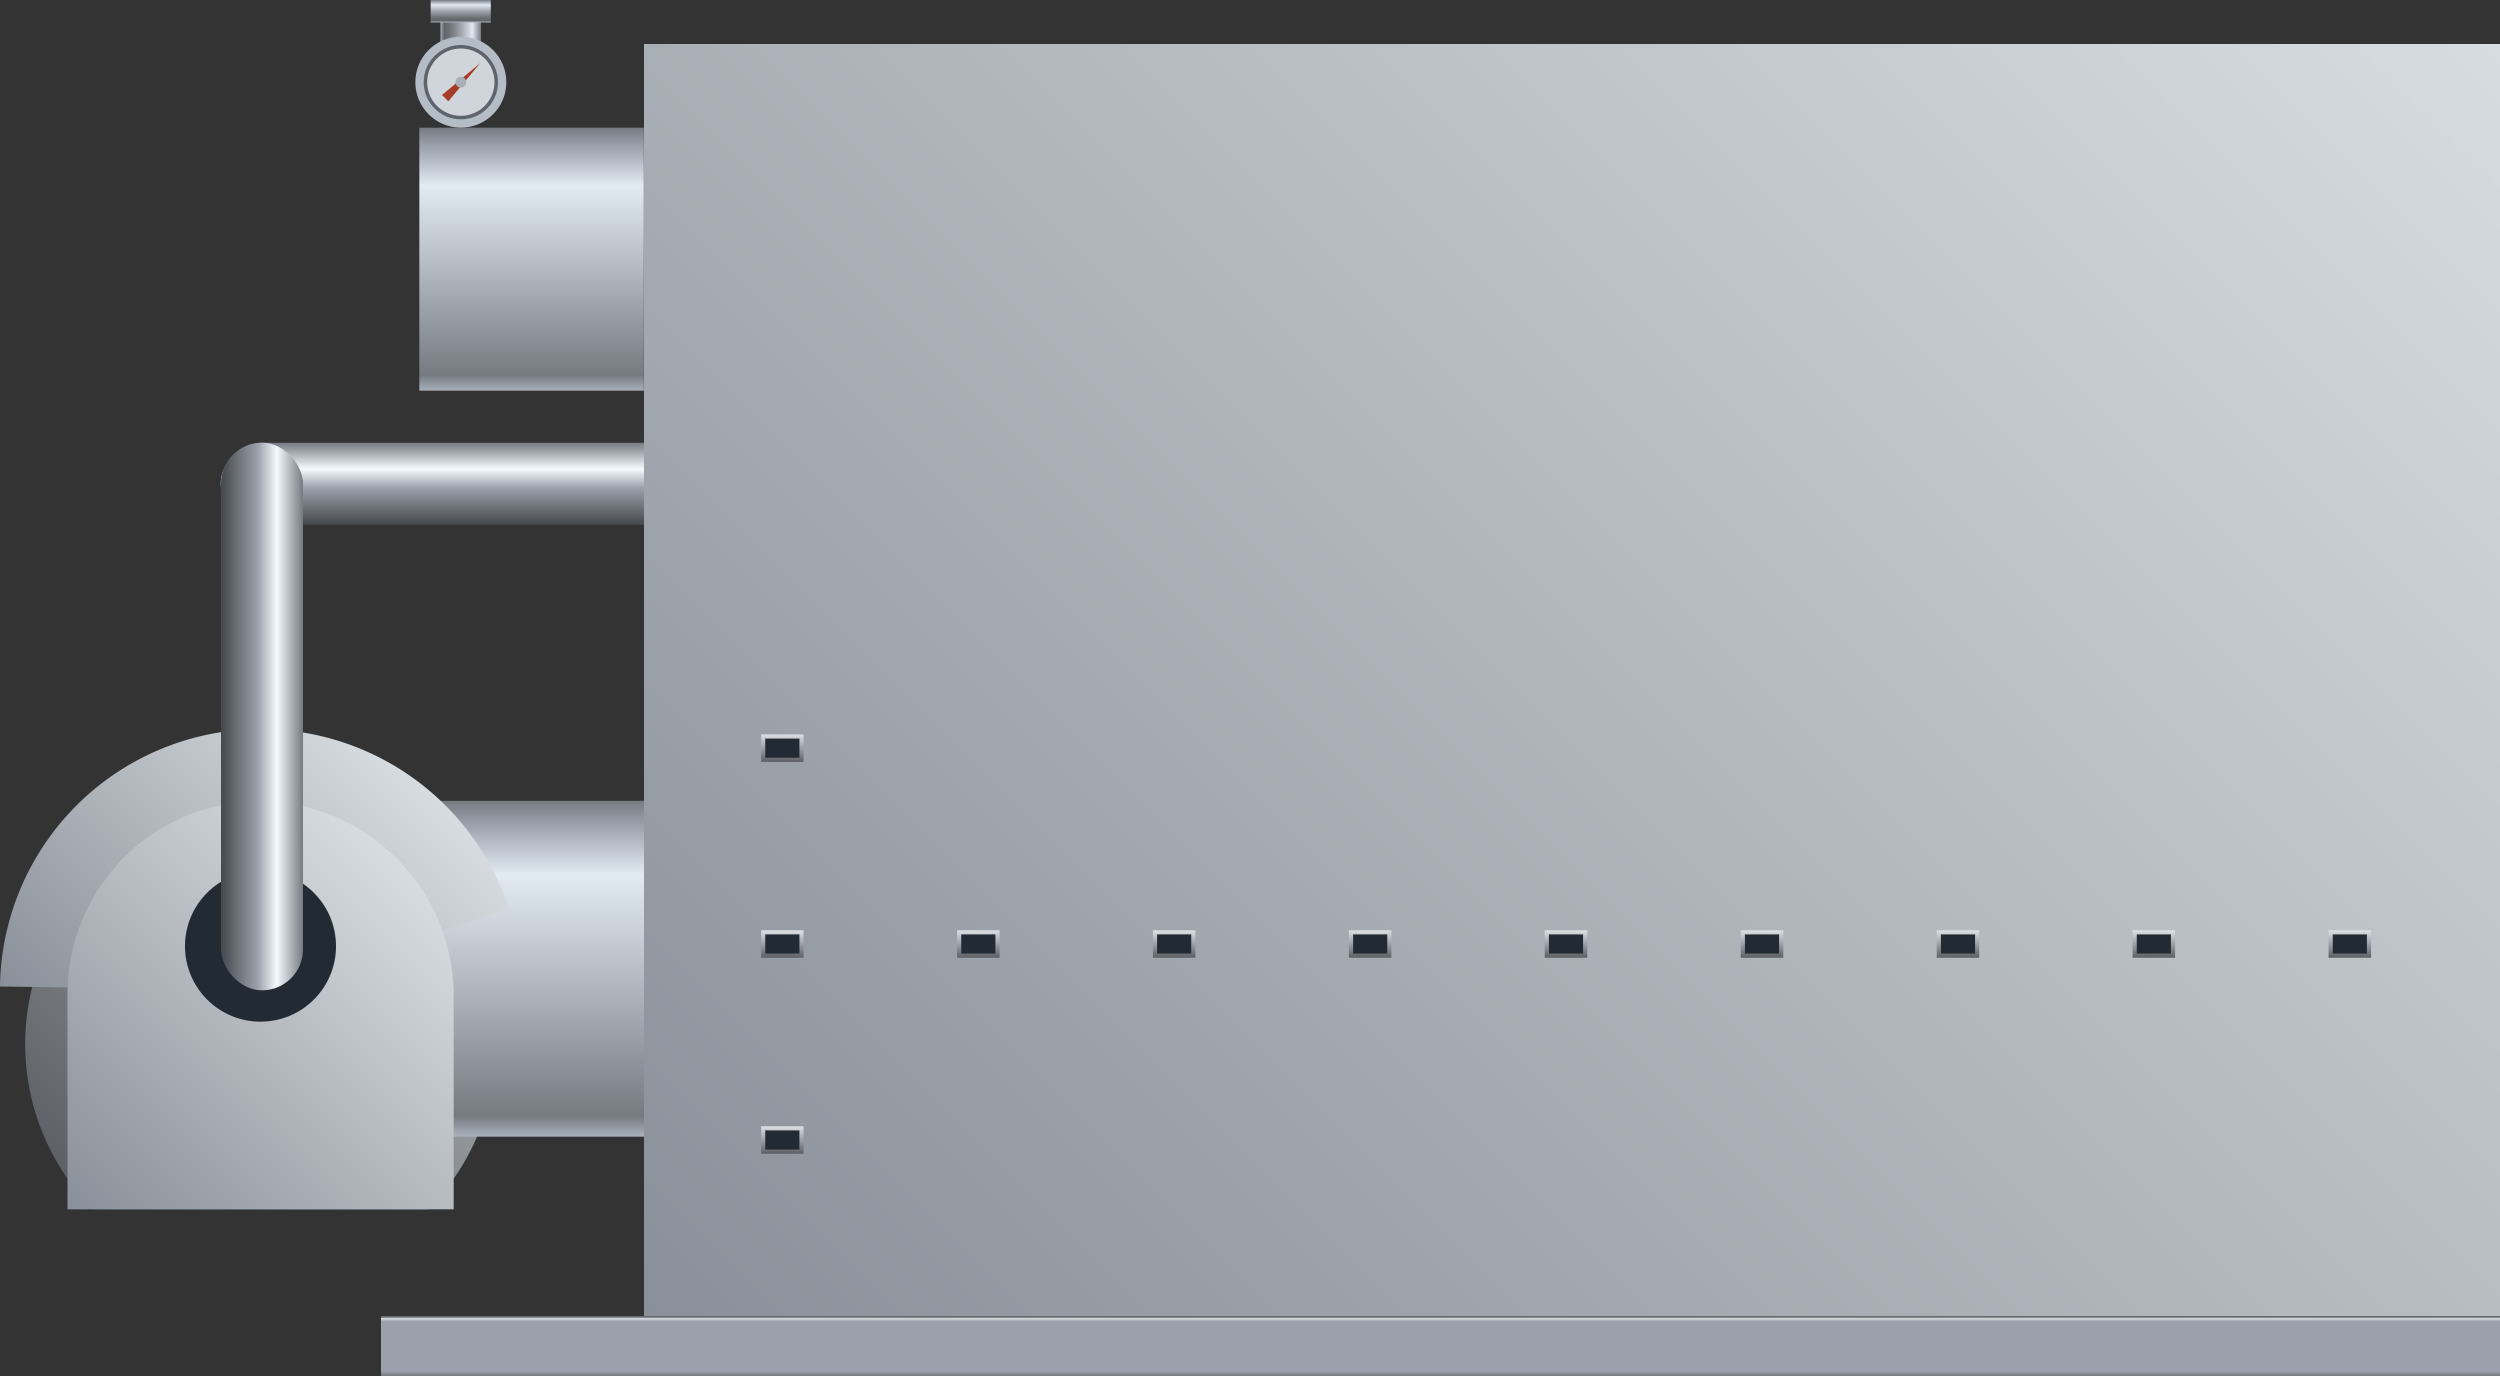 <svg xmlns="http://www.w3.org/2000/svg" xmlns:xlink="http://www.w3.org/1999/xlink" viewBox="0 0 150 82.56"><rect x="0" y="0" width="150" height="82.56" fill="#333333" stroke="none"/><defs><style>.cls-1{fill:url(#未命名的渐变_522);}.cls-2{fill:url(#未命名的渐变_26);}.cls-3{fill:url(#未命名的渐变_59);}.cls-4{fill:url(#未命名的渐变_59-2);}.cls-12,.cls-13,.cls-14,.cls-15,.cls-16,.cls-17,.cls-18,.cls-19,.cls-20,.cls-21,.cls-22,.cls-5,.cls-9{fill:#222a34;}.cls-6{fill:url(#未命名的渐变_49);}.cls-7{fill:url(#未命名的渐变_460);}.cls-8{fill:url(#未命名的渐变_306);}.cls-12,.cls-13,.cls-14,.cls-15,.cls-16,.cls-17,.cls-18,.cls-19,.cls-20,.cls-21,.cls-22,.cls-24,.cls-9{stroke-miterlimit:10;}.cls-9{stroke-width:0.75px;stroke:url(#未命名的渐变_39);}.cls-10{fill:url(#未命名的渐变_26-2);}.cls-11{fill:url(#未命名的渐变_59-3);}.cls-12,.cls-13,.cls-14,.cls-15,.cls-16,.cls-17,.cls-18,.cls-19,.cls-20,.cls-21,.cls-22{stroke-width:0.25px;}.cls-12{stroke:url(#未命名的渐变_39-2);}.cls-13{stroke:url(#未命名的渐变_39-3);}.cls-14{stroke:url(#未命名的渐变_39-4);}.cls-15{stroke:url(#未命名的渐变_39-5);}.cls-16{stroke:url(#未命名的渐变_39-6);}.cls-17{stroke:url(#未命名的渐变_39-7);}.cls-18{stroke:url(#未命名的渐变_39-8);}.cls-19{stroke:url(#未命名的渐变_39-9);}.cls-20{stroke:url(#未命名的渐变_39-10);}.cls-21{stroke:url(#未命名的渐变_39-11);}.cls-22{stroke:url(#未命名的渐变_39-12);}.cls-23{fill:url(#未命名的渐变_397);}.cls-24{fill:#5d646c;stroke:#b4bcc5;stroke-width:0.5px;}.cls-25{fill:#cfd5db;}.cls-26{fill:#a63c27;}.cls-27{fill:#a8afb5;}.cls-28{fill:url(#未命名的渐变_44);}</style><linearGradient id="未命名的渐变_522" x1="25.62" y1="52.66" x2="5.65" y2="72.64" gradientUnits="userSpaceOnUse"><stop offset="0" stop-color="#abafb3"/><stop offset="1" stop-color="#5c6066"/></linearGradient><linearGradient id="未命名的渐变_26" x1="85.14" y1="-411.07" x2="105.28" y2="-411.07" gradientTransform="translate(-65.81 469.18)" gradientUnits="userSpaceOnUse"><stop offset="0" stop-color="#767b82"/><stop offset="0.07" stop-color="#9ba1ab"/><stop offset="0.22" stop-color="#e2eaf2"/><stop offset="0.94" stop-color="#767b82"/><stop offset="1" stop-color="#a9b1bb"/></linearGradient><linearGradient id="未命名的渐变_59" x1="23.72" y1="45.33" x2="4.93" y2="64.12" gradientUnits="userSpaceOnUse"><stop offset="0" stop-color="#d7dce0"/><stop offset="1" stop-color="#8a9099"/></linearGradient><linearGradient id="未命名的渐变_59-2" x1="25.85" y1="53.48" x2="5.41" y2="73.92" xlink:href="#未命名的渐变_59"/><linearGradient id="未命名的渐变_49" x1="2.85" y1="32.41" x2="7.77" y2="32.41" gradientTransform="translate(24.36 -3.38)" gradientUnits="userSpaceOnUse"><stop offset="0" stop-color="#767b82"/><stop offset="0.32" stop-color="#f5faff"/><stop offset="0.55" stop-color="#9ba1ab"/><stop offset="1" stop-color="#45484d"/></linearGradient><linearGradient id="未命名的渐变_460" x1="13.26" y1="42.99" x2="18.18" y2="42.99" gradientUnits="userSpaceOnUse"><stop offset="0" stop-color="#45484d"/><stop offset="0.45" stop-color="#9ba1ab"/><stop offset="0.68" stop-color="#f5faff"/><stop offset="1" stop-color="#767b82"/></linearGradient><linearGradient id="未命名的渐变_306" x1="86.43" y1="78.97" x2="86.43" y2="82.56" gradientUnits="userSpaceOnUse"><stop offset="0.02" stop-color="#767b82"/><stop offset="0.04" stop-color="#d7dce0"/><stop offset="0.09" stop-color="#9ba1ab"/><stop offset="0.92" stop-color="#9ba1ab"/><stop offset="1" stop-color="#767b82"/></linearGradient><linearGradient id="未命名的渐变_39" x1="143.46" y1="72.57" x2="143.46" y2="68.69" gradientUnits="userSpaceOnUse"><stop offset="0" stop-color="#dce1e6"/><stop offset="1" stop-color="#5c6066"/></linearGradient><linearGradient id="未命名的渐变_26-2" x1="44.75" y1="-413.57" x2="60.54" y2="-413.57" gradientTransform="translate(-20.74 429.12)" xlink:href="#未命名的渐变_26"/><linearGradient id="未命名的渐变_59-3" x1="141.24" y1="-6.12" x2="47.4" y2="87.73" xlink:href="#未命名的渐变_59"/><linearGradient id="未命名的渐变_39-2" x1="46.94" y1="44.06" x2="46.94" y2="45.71" xlink:href="#未命名的渐变_39"/><linearGradient id="未命名的渐变_39-3" x1="46.94" y1="67.57" x2="46.94" y2="69.22" xlink:href="#未命名的渐变_39"/><linearGradient id="未命名的渐变_39-4" x1="46.94" y1="55.82" x2="46.94" y2="57.46" xlink:href="#未命名的渐变_39"/><linearGradient id="未命名的渐变_39-5" x1="58.7" y1="55.82" x2="58.7" y2="57.46" xlink:href="#未命名的渐变_39"/><linearGradient id="未命名的渐变_39-6" x1="70.45" y1="55.82" x2="70.45" y2="57.46" xlink:href="#未命名的渐变_39"/><linearGradient id="未命名的渐变_39-7" x1="82.21" y1="55.82" x2="82.21" y2="57.46" xlink:href="#未命名的渐变_39"/><linearGradient id="未命名的渐变_39-8" x1="93.97" y1="55.82" x2="93.97" y2="57.46" xlink:href="#未命名的渐变_39"/><linearGradient id="未命名的渐变_39-9" x1="105.72" y1="55.82" x2="105.72" y2="57.46" xlink:href="#未命名的渐变_39"/><linearGradient id="未命名的渐变_39-10" x1="117.48" y1="55.82" x2="117.48" y2="57.46" xlink:href="#未命名的渐变_39"/><linearGradient id="未命名的渐变_39-11" x1="129.24" y1="55.82" x2="129.24" y2="57.46" xlink:href="#未命名的渐变_39"/><linearGradient id="未命名的渐变_39-12" x1="140.99" y1="55.82" x2="140.99" y2="57.46" xlink:href="#未命名的渐变_39"/><linearGradient id="未命名的渐变_397" x1="20.67" y1="-30.98" x2="23.1" y2="-30.98" gradientTransform="translate(5.76 32.88)" gradientUnits="userSpaceOnUse"><stop offset="0" stop-color="#767b82"/><stop offset="0.07" stop-color="#9ba1ab"/><stop offset="0.22" stop-color="#e2eaf2"/><stop offset="0.28" stop-color="#d1d8e0"/><stop offset="0.49" stop-color="#a1a7ae"/><stop offset="0.67" stop-color="#7e8489"/><stop offset="0.81" stop-color="#696e73"/><stop offset="0.91" stop-color="#61666b"/><stop offset="1" stop-color="#a9b1bb"/></linearGradient><linearGradient id="未命名的渐变_44" x1="21.89" y1="-30.44" x2="21.89" y2="-29.09" gradientTransform="translate(5.76 30.44)" gradientUnits="userSpaceOnUse"><stop offset="0" stop-color="#a9b1bb"/><stop offset="0.09" stop-color="#61666b"/><stop offset="0.19" stop-color="#696e73"/><stop offset="0.33" stop-color="#7e8489"/><stop offset="0.51" stop-color="#a1a7ae"/><stop offset="0.72" stop-color="#d1d8e0"/><stop offset="0.78" stop-color="#e2eaf2"/><stop offset="0.93" stop-color="#9ba1ab"/><stop offset="1" stop-color="#767b82"/></linearGradient></defs><title>IoT-Boliers(锅炉)-Flexible water tube boiler(可调水管式锅炉)</title><g id="图层_2" data-name="图层 2"><g id="图层_21" data-name="图层 21"><g id="IoT-Boliers_锅炉_-Flexible_water_tube_boiler_可调水管式锅炉_" data-name="IoT-Boliers(锅炉)-Flexible water tube boiler(可调水管式锅炉)"><path class="cls-1" d="M29.76,62.65a14.06,14.06,0,0,1-2.54,8.07,13.39,13.39,0,0,1-1.52,1.84H5.57a13.39,13.39,0,0,1-1.52-1.84A14.11,14.11,0,0,1,8.7,50.35a.05.05,0,0,0,0,0,14.15,14.15,0,0,1,13.74,0A14.14,14.14,0,0,1,29.76,62.65Z"/><rect class="cls-2" x="19.33" y="48.88" width="20.15" height="18.47" transform="translate(87.52 28.72) rotate(90)"/><path class="cls-3" d="M30.55,54.56l-2.95.95L15.66,59.42,3,59.23,0,59.19a15.66,15.66,0,0,1,30.55-4.63Z"/><path class="cls-4" d="M27.22,59.64V72.56H4.05V59.64a11.6,11.6,0,0,1,3.4-8.2A11.9,11.9,0,0,1,8.7,50.35a.05.05,0,0,0,0,0,11.53,11.53,0,0,1,13.74,0A11.64,11.64,0,0,1,27.22,59.64Z"/><circle class="cls-5" cx="15.63" cy="56.77" r="4.53"/><rect class="cls-6" x="27.21" y="12.59" width="4.92" height="32.86" rx="2.46" transform="translate(58.69 -0.64) rotate(90)"/><rect class="cls-7" x="13.26" y="26.56" width="4.92" height="32.86" rx="2.46"/><rect class="cls-8" x="22.86" y="78.97" width="127.14" height="3.6"/><circle class="cls-9" cx="143.46" cy="70.63" r="1.57"/><rect class="cls-10" x="24.01" y="8.82" width="15.78" height="13.47" transform="translate(47.45 -16.35) rotate(90)"/><rect class="cls-11" x="38.64" y="2.64" width="111.36" height="76.32"/><rect class="cls-12" x="45.79" y="44.19" width="2.3" height="1.4"/><rect class="cls-13" x="45.79" y="67.7" width="2.3" height="1.4"/><rect class="cls-14" x="45.79" y="55.94" width="2.3" height="1.4"/><rect class="cls-15" x="57.55" y="55.94" width="2.3" height="1.4"/><rect class="cls-16" x="69.3" y="55.94" width="2.3" height="1.4"/><rect class="cls-17" x="81.06" y="55.94" width="2.3" height="1.4"/><rect class="cls-18" x="92.81" y="55.94" width="2.3" height="1.4"/><rect class="cls-19" x="104.57" y="55.94" width="2.3" height="1.4"/><rect class="cls-20" x="116.33" y="55.94" width="2.3" height="1.4"/><rect class="cls-21" x="128.08" y="55.94" width="2.3" height="1.4"/><rect class="cls-22" x="139.84" y="55.94" width="2.3" height="1.4"/><rect class="cls-23" x="26.43" y="0.71" width="2.43" height="2.37" transform="translate(55.29 3.78) rotate(180)"/><circle class="cls-24" cx="27.65" cy="4.93" r="2.48"/><circle class="cls-25" cx="27.65" cy="4.93" r="2.02"/><polygon class="cls-26" points="28.82 3.78 26.52 5.7 26.9 6.08 28.82 3.78"/><circle class="cls-27" cx="27.65" cy="4.93" r="0.32"/><rect class="cls-28" x="25.84" width="3.61" height="1.35" transform="translate(55.29 1.35) rotate(180)"/></g></g></g></svg>